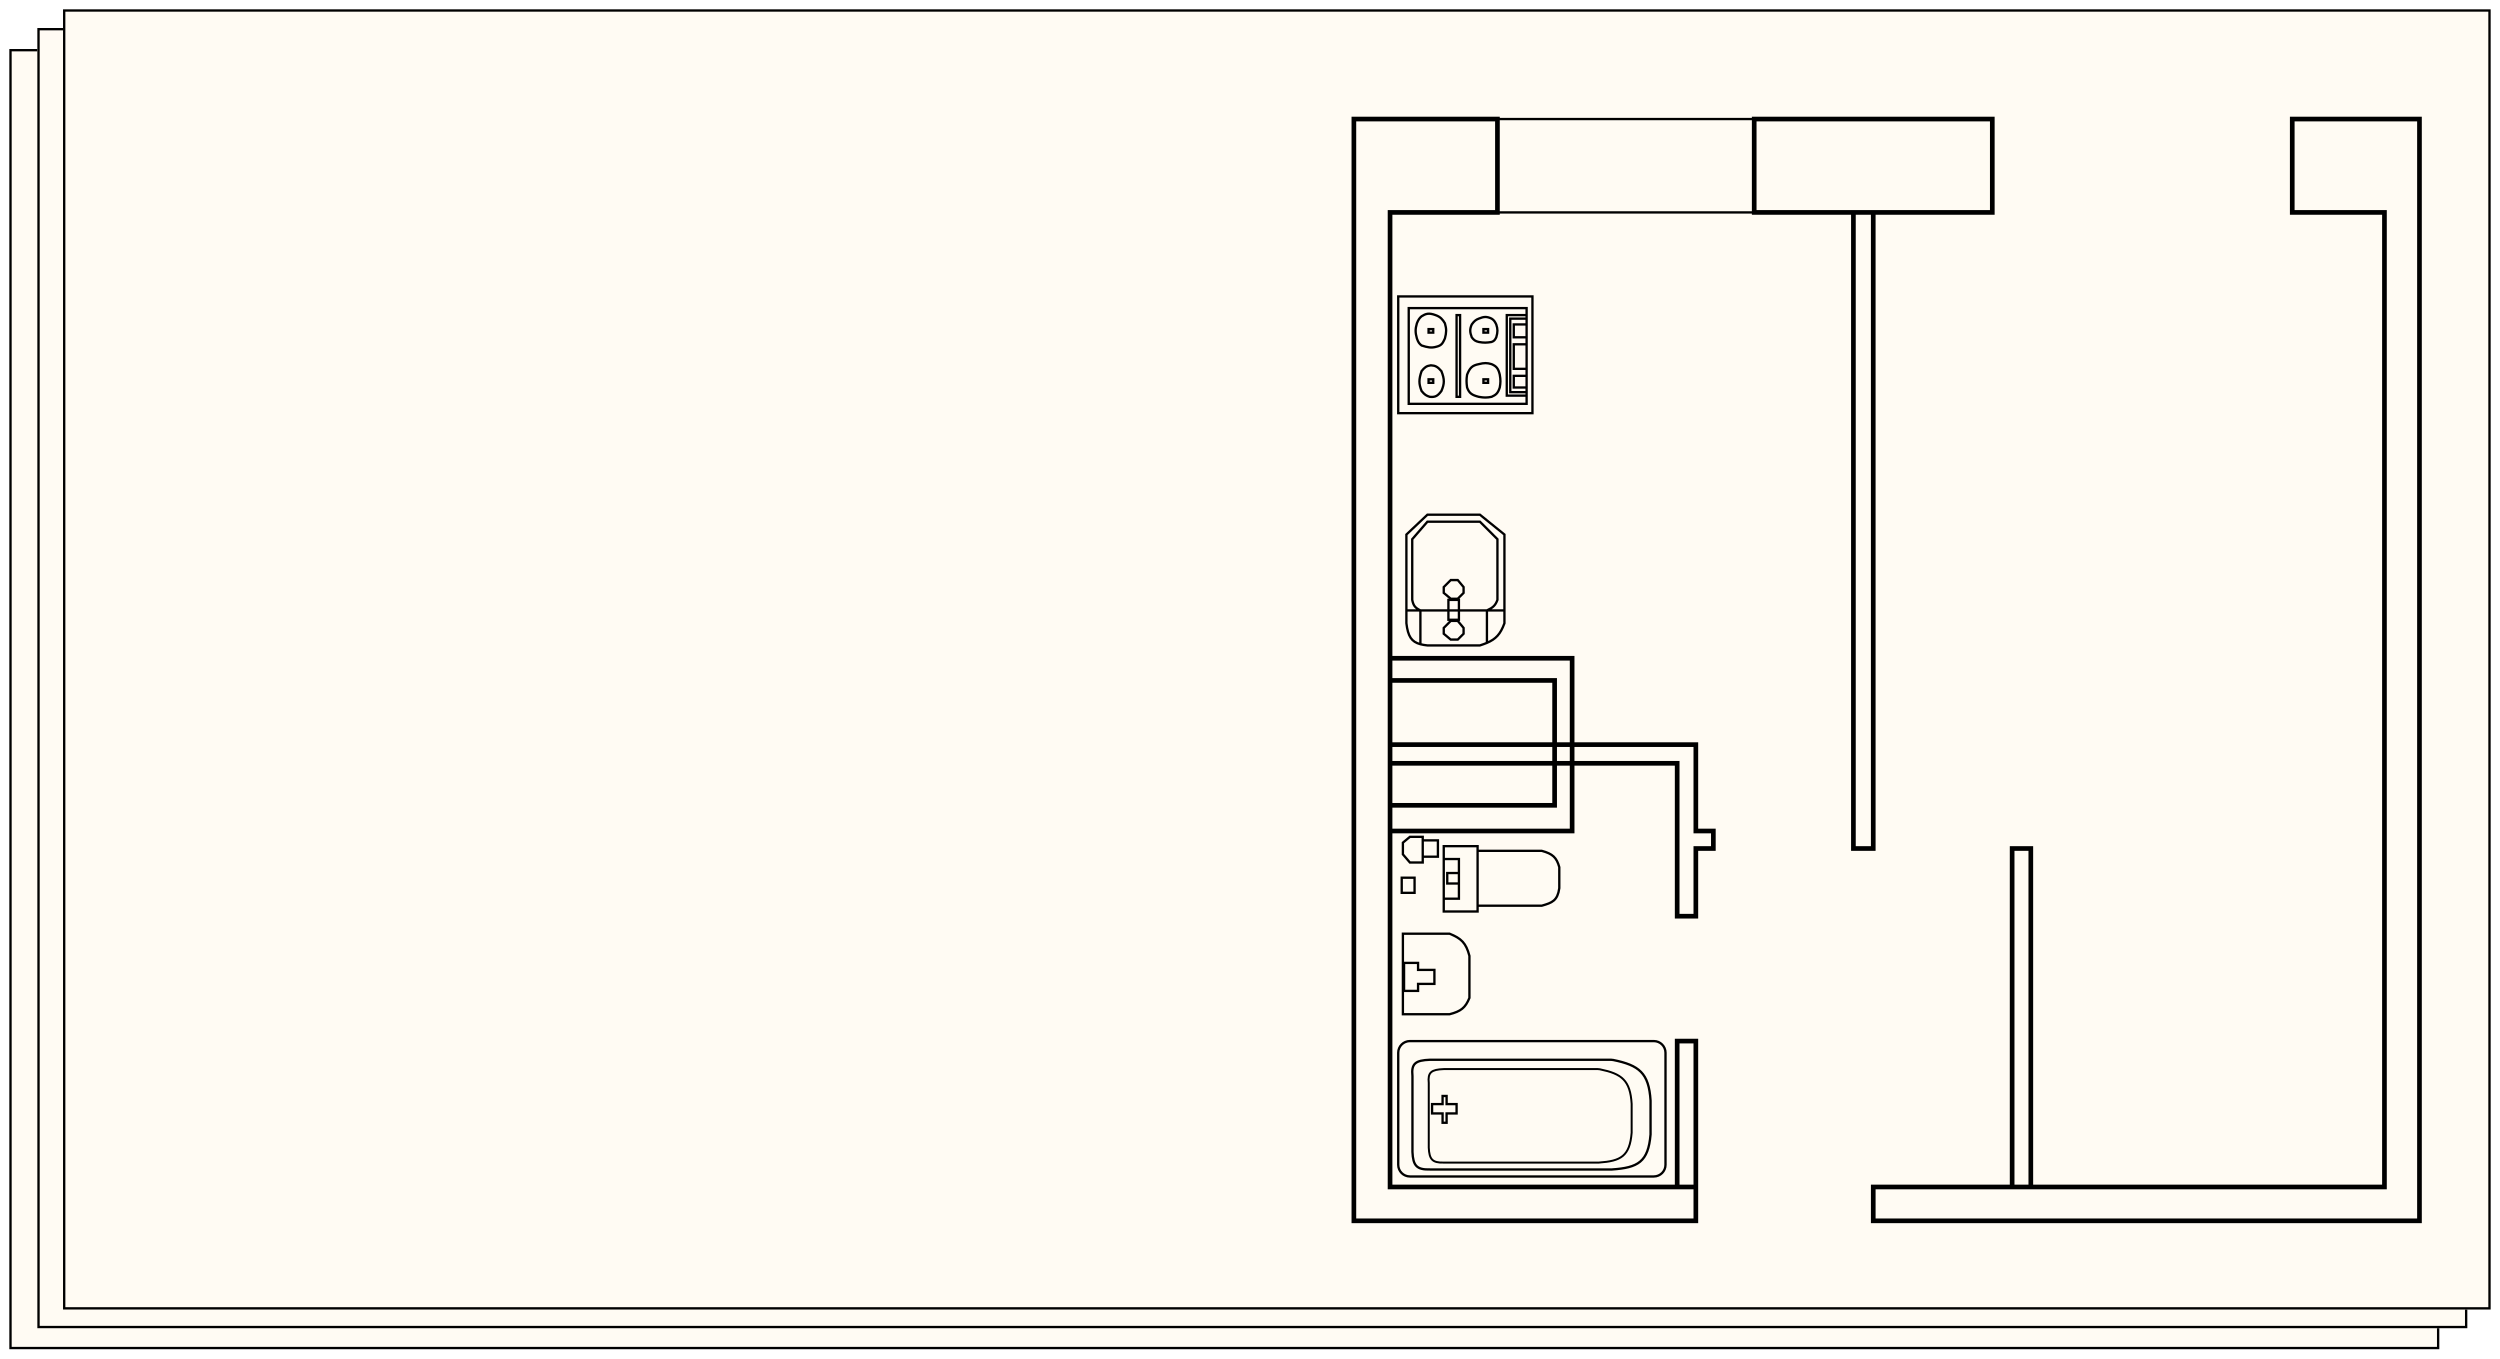 <svg width="1071" height="582" viewBox="0 0 1071 582" fill="none" xmlns="http://www.w3.org/2000/svg">
<g filter="url(#filter0_d_357_1734)">
<rect x="4" y="17" width="1041" height="557" fill="#FFFBF3"/>
<rect x="4.5" y="17.5" width="1040" height="556" stroke="black"/>
</g>
<g filter="url(#filter1_d_357_1734)">
<rect x="16" y="8" width="1041" height="557" fill="#FFFBF3"/>
<rect x="16.5" y="8.5" width="1040" height="556" stroke="black"/>
</g>
<g filter="url(#filter2_d_357_1734)">
<rect x="27" width="1040" height="557" fill="#FFFBF3"/>
<rect x="27.5" y="0.5" width="1039" height="556" stroke="black"/>
</g>
<path d="M708.5 446H604C601.239 446 599 448.239 599 451V499C599 501.761 601.239 504 604 504H708.5C711.261 504 713.5 501.761 713.5 499V451C713.5 448.239 711.261 446 708.5 446Z" stroke="black"/>
<path d="M707.096 471.5C706.377 459.674 702.219 456.36 691.079 454.097C690.761 454.032 690.433 454 690.108 454H612.596C606.411 454.246 604.528 455.59 605.096 461V493.5C605.361 499.329 606.846 501.159 612.596 501H690.596C701.712 500.233 706.116 497.815 707.096 486V471.5Z" stroke="black"/>
<path d="M699 472.912C698.388 462.835 694.844 460.011 685.352 458.082C685.081 458.027 684.8 458 684.524 458H618.473C613.202 458.209 611.598 459.355 612.082 463.965V491.659C612.308 496.627 613.573 498.186 618.473 498.051H684.94C694.412 497.397 698.165 495.336 699 485.268V472.912Z" stroke="black" stroke-width="0.852"/>
<path d="M641.5 91H752" stroke="black"/>
<path d="M726.5 508.5V523H580V51H641.5V91H595.5V282M726.5 508.5H718.5M726.5 508.5V446H718.5V508.5M794 91H751.5V51H853.5V91H802.5M794 91V363.5H802.5V91M794 91H802.5M862 508.5H802.5V523H1036.5V51H982V91H1021.5V508.5H870M862 508.5V363.5H870V508.5M862 508.5H870M718.5 508.5H595.5V356M595.5 327H718.5V392.5H726.5V363.5H734V356H726.5V319H595.5M595.5 327V319M595.5 327V345M595.5 319V291.5M595.5 282H673.5V356H595.5M595.5 282V291.5M595.5 356V345M595.5 345H666V291.5H595.5" stroke="black" stroke-width="2"/>
<path d="M641.5 51H751.5" stroke="black"/>
<path d="M633 364.5H660.5C665.201 365.797 666.837 367.334 668 371.5V380.5C667.259 385.825 664.962 386.753 660.5 388H633M633 364.5V388M633 364.5V362.5H618.5V368M633 388V390.5H618.5V385M618.5 368H625V374M618.5 368V385M618.5 385H625V378.5M625 374H620V378.5H625M625 374V378.5M609.5 367V369.5H604L601 366V361L604 358.5H609.5V360M609.5 367H616V360H610H609.5M609.5 367V360M608.5 261.5H637M608.5 261.5C606.248 260.407 605.487 259.441 605 257V231L611.5 223.5H634L641.5 231V257C640.644 259.319 639.633 260.307 637 261.5M608.5 261.5H602.5M608.5 261.5V275.984M637 261.5H644.5M637 261.5V275.405M602.5 261.5V229L611.5 220.5H634L644.5 229V261.5M602.5 261.5V267C603.167 272.628 604.665 274.963 608.5 275.984M644.5 261.5V267C642.789 271.721 640.779 273.794 637 275.405M637 275.405C636.106 275.786 635.112 276.142 634 276.5H611.5C610.367 276.38 609.373 276.216 608.5 275.984M654 135V132H603.5V173H654V169.5M654 135H645.5V169.5H654M654 135V136.5M654 169.5V168M654 168H647V136.5H654M654 168V166M654 136.5V139M654 139H648.5V144.5H654M654 139V144.5M654 144.5V147.5M654 147.5H648.5V158H654M654 147.5V158M654 158V161M654 161H648.5V166H654M654 161V166M613.5 477H618V481H619.724V477H624V473H619.724V469.5H618V473H613.5V477ZM601 400H621C626.032 402.028 628.043 403.955 629.5 409.5V427.5C627.786 431.73 625.846 433.256 621 434.5H601V400ZM601.5 412.5H607.5V415.5H614.5V421.5H607.5V424.5H601.5V412.5ZM600.5 376H606V382.5H600.5V376ZM620.5 257V265.5H625V257H620.5ZM618.5 251.5L621.5 248.5H624.5L627 251.5V254L624.5 256.5H621.5L618.5 254V251.5ZM618.5 269L621.5 266H624.5L627 269V271.5L624.5 274H621.5L618.5 271.5V269ZM599 127H656.5V177H599V127ZM624 135H625.5V170H624V135ZM612 141H614V142.5H612V141ZM612 162.5H614V164H612V162.5ZM635.5 162.5H637.5V164H635.5V162.5ZM635.5 141H637.5V142.5H635.5V141ZM628.5 160.5C628.178 162.602 628.196 163.809 628.5 166C629.374 168.471 630.587 169.254 633.5 170C635.776 170.416 636.991 170.4 639 170C640.833 169.184 641.717 168.496 642.5 166C642.85 164.017 642.908 162.841 642.5 160.5C641.863 157.817 641.054 156.892 639 156C637.064 155.425 635.879 155.392 633.5 156C630.594 156.569 629.681 157.635 628.5 160.5ZM609 159C607.771 162.591 607.808 164.438 609 167.5C610.335 169.156 611.107 169.555 612.5 170C614.93 170.256 615.966 169.569 617.5 167.5C618.841 164.367 618.901 162.55 617.5 159C615.881 157.123 614.929 156.604 613 156.5C611.107 156.732 610.278 157.376 609 159ZM630.5 139C629.573 141.092 629.697 142.304 630.5 144.5C631.373 145.701 632.078 146.173 633.5 146.5C635.634 146.89 636.866 146.861 639 146.5C640.171 146.107 640.467 145.53 641 144.5C641.676 142.202 641.65 140.99 641 139C640.393 137.7 639.975 137.115 639 136.5C636.899 135.506 635.701 135.603 633.5 136.5C632.213 137.002 631.555 137.543 630.5 139ZM619 138.5C619.727 140.987 619.671 142.41 619 145C618.145 146.793 617.756 147.938 615.5 148.5C613.14 149.208 611.499 148.804 609 148C608.059 147.264 607.586 146.703 607 145C606.301 142.461 606.258 141.038 607 138.5C607.626 136.952 608.064 136.295 609 135.5C610.717 134.444 612.017 133.878 615 135C617.093 135.734 618.023 136.848 619 138.5Z" stroke="black"/>
<defs>
<filter id="filter0_d_357_1734" x="0" y="17" width="1049" height="565" filterUnits="userSpaceOnUse" color-interpolation-filters="sRGB">
<feFlood flood-opacity="0" result="BackgroundImageFix"/>
<feColorMatrix in="SourceAlpha" type="matrix" values="0 0 0 0 0 0 0 0 0 0 0 0 0 0 0 0 0 0 127 0" result="hardAlpha"/>
<feOffset dy="4"/>
<feGaussianBlur stdDeviation="2"/>
<feComposite in2="hardAlpha" operator="out"/>
<feColorMatrix type="matrix" values="0 0 0 0 0 0 0 0 0 0 0 0 0 0 0 0 0 0 0.25 0"/>
<feBlend mode="normal" in2="BackgroundImageFix" result="effect1_dropShadow_357_1734"/>
<feBlend mode="normal" in="SourceGraphic" in2="effect1_dropShadow_357_1734" result="shape"/>
</filter>
<filter id="filter1_d_357_1734" x="12" y="8" width="1049" height="565" filterUnits="userSpaceOnUse" color-interpolation-filters="sRGB">
<feFlood flood-opacity="0" result="BackgroundImageFix"/>
<feColorMatrix in="SourceAlpha" type="matrix" values="0 0 0 0 0 0 0 0 0 0 0 0 0 0 0 0 0 0 127 0" result="hardAlpha"/>
<feOffset dy="4"/>
<feGaussianBlur stdDeviation="2"/>
<feComposite in2="hardAlpha" operator="out"/>
<feColorMatrix type="matrix" values="0 0 0 0 0 0 0 0 0 0 0 0 0 0 0 0 0 0 0.25 0"/>
<feBlend mode="normal" in2="BackgroundImageFix" result="effect1_dropShadow_357_1734"/>
<feBlend mode="normal" in="SourceGraphic" in2="effect1_dropShadow_357_1734" result="shape"/>
</filter>
<filter id="filter2_d_357_1734" x="23" y="0" width="1048" height="565" filterUnits="userSpaceOnUse" color-interpolation-filters="sRGB">
<feFlood flood-opacity="0" result="BackgroundImageFix"/>
<feColorMatrix in="SourceAlpha" type="matrix" values="0 0 0 0 0 0 0 0 0 0 0 0 0 0 0 0 0 0 127 0" result="hardAlpha"/>
<feOffset dy="4"/>
<feGaussianBlur stdDeviation="2"/>
<feComposite in2="hardAlpha" operator="out"/>
<feColorMatrix type="matrix" values="0 0 0 0 0 0 0 0 0 0 0 0 0 0 0 0 0 0 0.25 0"/>
<feBlend mode="normal" in2="BackgroundImageFix" result="effect1_dropShadow_357_1734"/>
<feBlend mode="normal" in="SourceGraphic" in2="effect1_dropShadow_357_1734" result="shape"/>
</filter>
</defs>
</svg>
